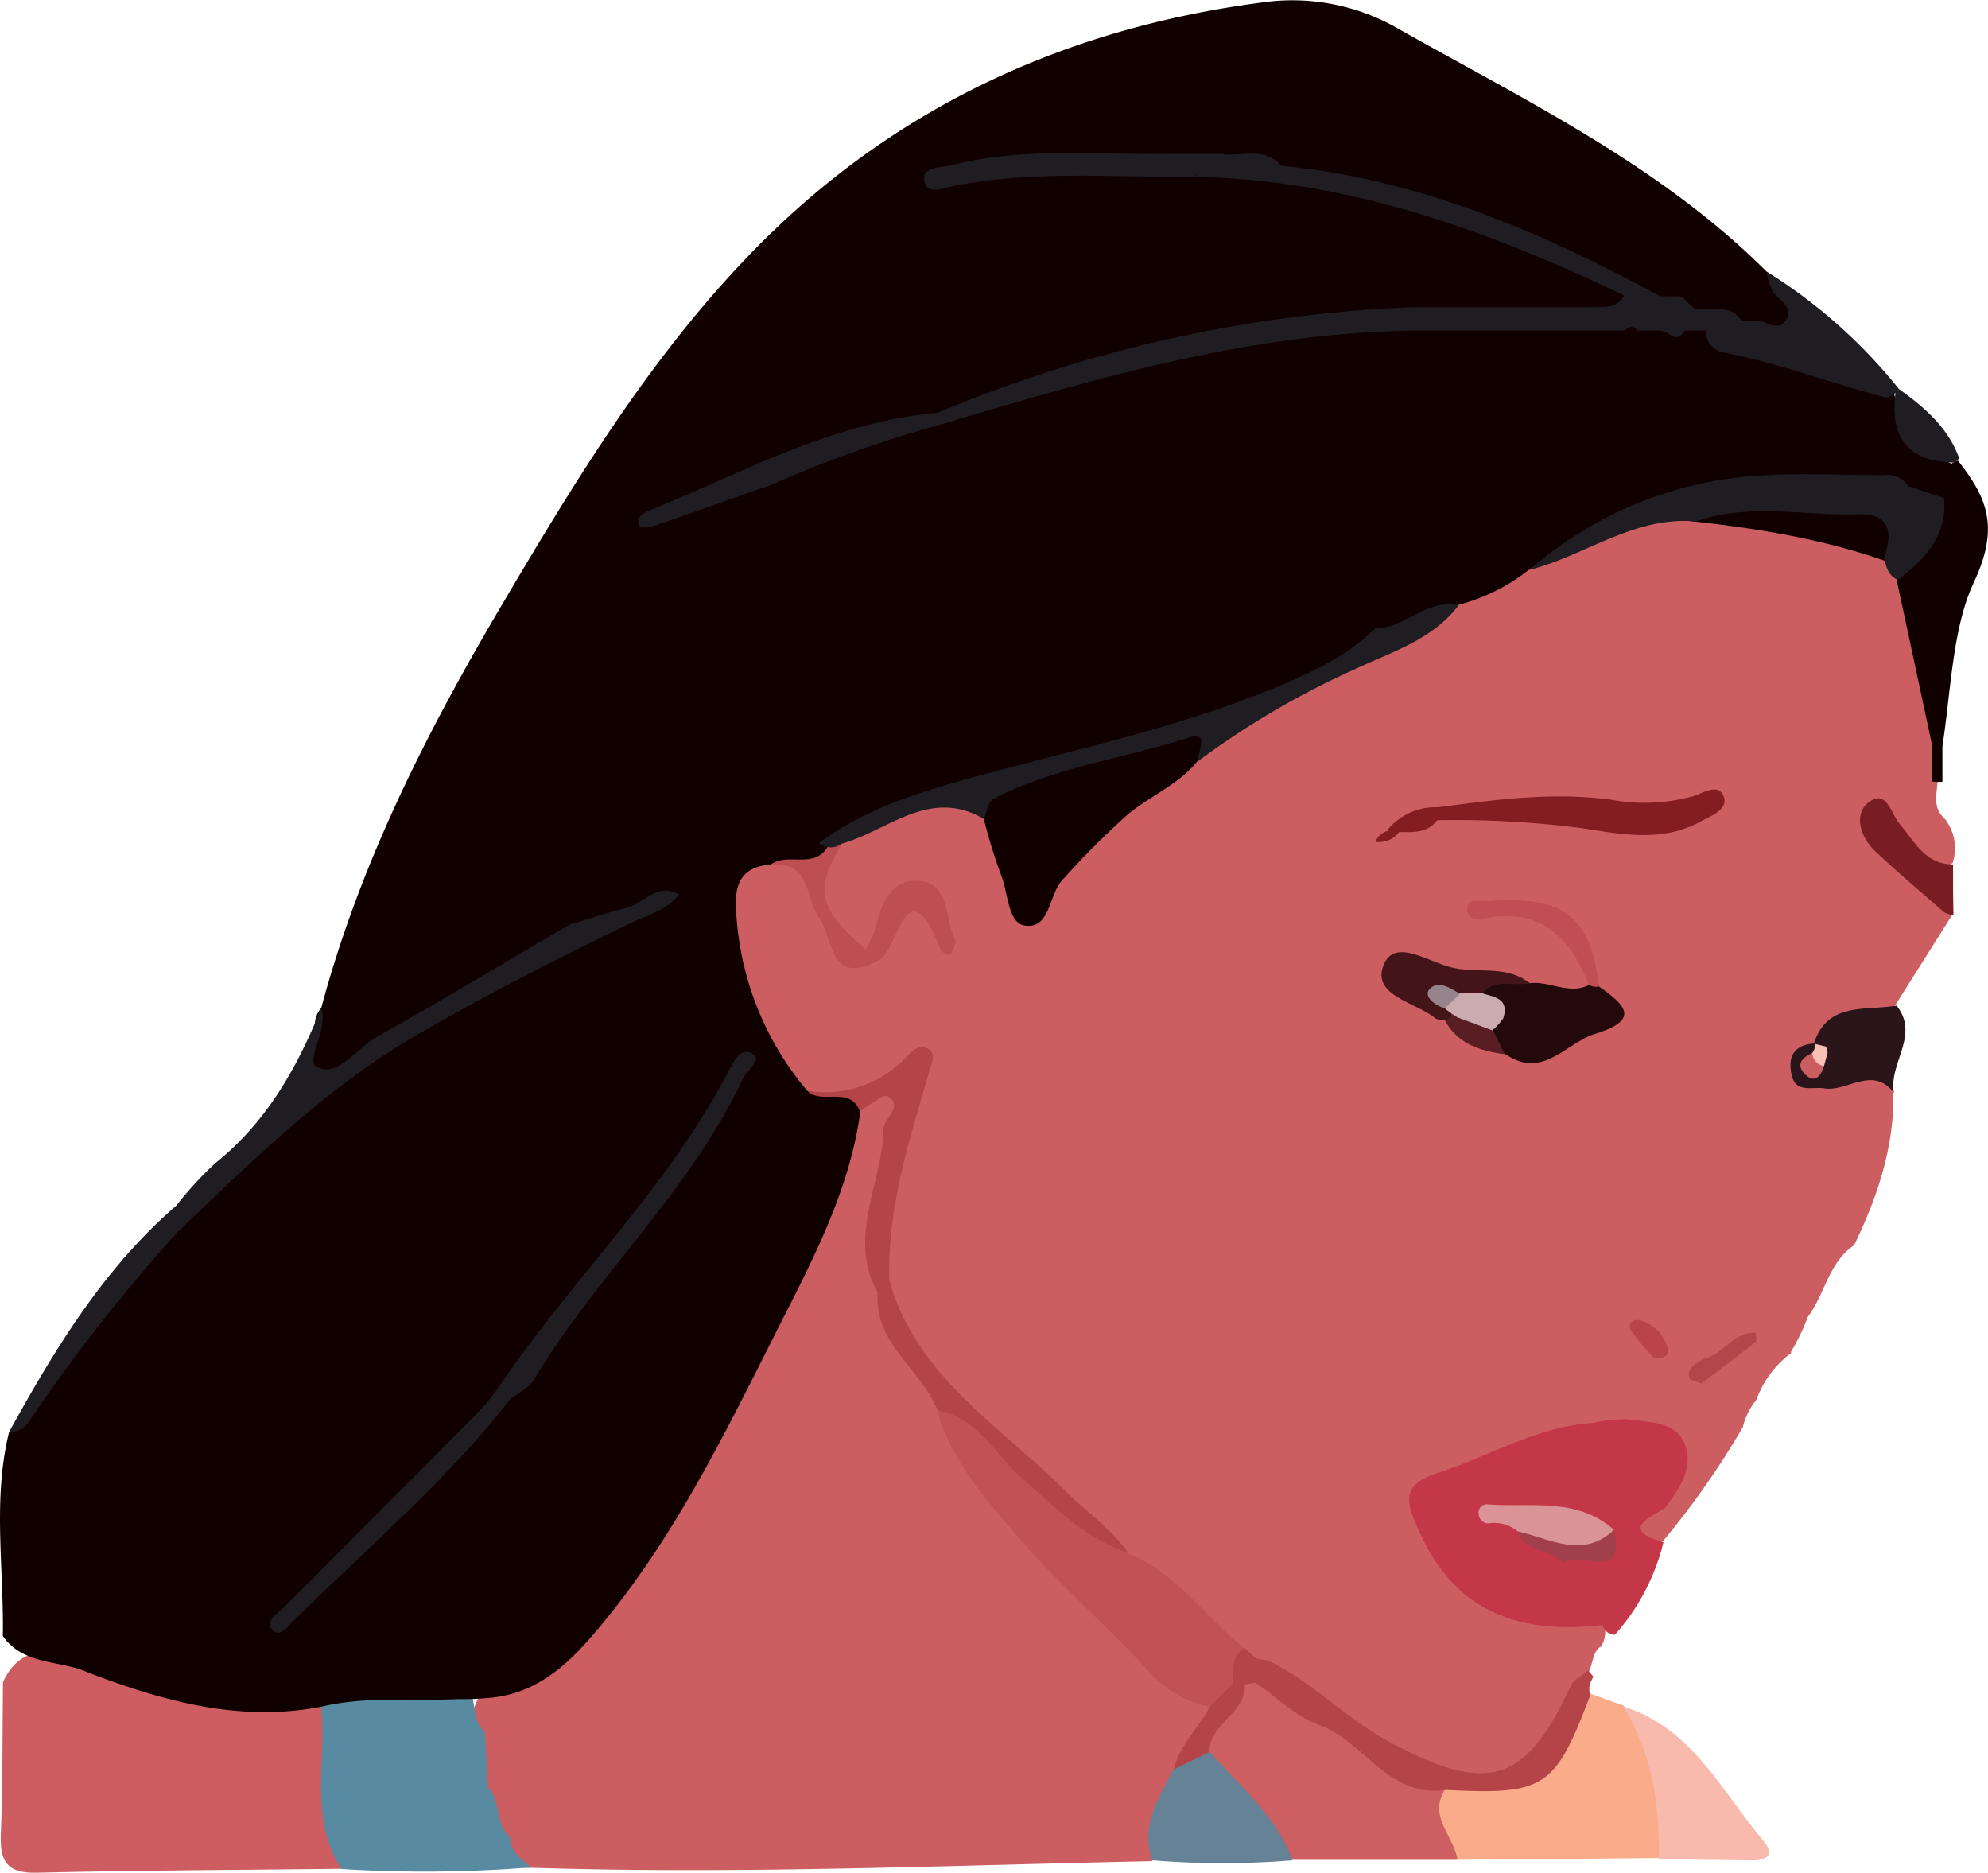 <svg xmlns="http://www.w3.org/2000/svg" viewBox="0 0 167.85 158.11"><defs></defs><title>full_1</title><g id="poca"><g id="_1" data-name="1"><path id="shoulder_left" d="M123.05,157l-13.9,0a32.41,32.41,0,0,1-7.62-8.91c-.11-2.69,1.89-4.3,3.23-6.24a3.21,3.21,0,0,1,1.35-.44c3.85.91,6.5,3.92,9.69,5.93a32.73,32.73,0,0,0,6.63,3.11C122.5,152.68,124,154.74,123.05,157Z" fill="#cd5f61"/><path id="shirt_dark_left" d="M123.05,157c-.26-2-2.55-3.66-1-6a2.5,2.5,0,0,1,2.16-.89c4.77.84,7.23-1.77,8.8-5.76a2.35,2.35,0,0,1,1.26-1.38l2.78,1c3.93,3.62,4.8,7.94,3,12.88Z" fill="#faab8a"/><path id="shirt_light_left" d="M140.05,156.93c.11-4.54-.56-8.91-3-12.88,5.82,1.82,8.28,7.13,11.82,11.32,1.05,1.24.31,1.69-1,1.68C145.32,157,142.68,157,140.05,156.93Z" fill="#f9baae"/><path id="shoulder_right" d="M7.19,140c6.55,1.34,12.9,4,19.79,3.1,2.66,4.63,1.27,9.77,1.86,14.66-8.59.1-17.18.12-25.77.33-2.49.06-3.09-1-3-3.21.17-4.29.13-8.59.18-12.88C1.79,138.65,4.5,139.38,7.19,140Z" fill="#cd5d61"/><path id="neck" d="M41.17,142.37c6-.94,8.72-6,11.62-10.21A175.21,175.21,0,0,0,71.12,96.37c.3-.78.66-1.53,1-2.29.81-1.22,1.67-2.93,3.31-2.21,1.94.86.31,2.47.16,3.8-.46,4.31-2.27,8.51-1.15,13,.53,4,3.71,6.57,5.45,9.91,2.33,5.9,6.77,10.32,11.09,14.61,3.7,3.68,7,7.81,11.39,10.82.33,2.27-1.67,3.74-2,5.8a35.76,35.76,0,0,0-3.08,7.3c-17.49.37-35,1.12-52.47.56A2.61,2.61,0,0,1,42,155.06a9.68,9.68,0,0,0-1.7-4.5A12.91,12.91,0,0,1,39.8,146,4.6,4.6,0,0,1,41.17,142.37Z" fill="#cc5e61"/><path id="necklace_left" d="M102.14,147.87c2.52,2.92,5.59,5.41,7,9.17a72,72,0,0,1-11.84,0c-1.07-3,.59-5.31,1.81-7.75C100,148.47,100.76,147.57,102.14,147.87Z" fill="#658297"/><path id="necklace_right" d="M28.84,157.78c-3-4.58-1-9.8-1.86-14.66,3.88-2.43,8.1-.86,12.17-1,1.31,1,.48,3,1.79,4.07l.27,4.74c1.16,1.15.54,3.09,1.86,4.16,0,1.29,1,1.86,1.77,2.55A113.92,113.92,0,0,1,28.84,157.78Z" fill="#588aa1"/><path id="face" d="M159.86,92.26c.08,4.58-1.35,8.79-3.31,12.85-2.16,1.47-2.47,4.14-3.92,6.07a17.64,17.64,0,0,1-1.45,3l.11,0a8.48,8.48,0,0,0-3,4,5.66,5.66,0,0,0-1.14,2.3,70.38,70.38,0,0,1-6.74,9.62c-1.61.77-2.63.52-2.27-1.5.21-1.16,1.16-2,1.76-3,1.58-2.64.57-4.34-2.2-4.51-6-.37-11.27,2.25-16.51,4.75-1,.46-.67,1.31-.42,2.16a11.58,11.58,0,0,0,9.45,7.73c1.78.17,3.7-.22,5.17,1.26a2.24,2.24,0,0,1-.27,2.08l0-.06c-.81.62-.56,1.77-1.23,2.46-2.83,9.57-7.8,11.39-17.06,6.63-3.56-1.84-6.4-4.58-9.76-6.62a11.6,11.6,0,0,1-1.21-.75c-.38-.27-.74-.56-1.09-.86l-.53-.45c-3.51-2.43-6.24-5.82-9.88-8.12q-7.31-6.31-14.28-13a19.49,19.49,0,0,1-6.09-10.53,35.45,35.45,0,0,1,2.33-14.41c.22-.61.64-1.41.27-1.86-.74-.89-1.39.16-2,.46-2.31,1.1-4.64,1.61-7.12.63-4.1-4-5.88-9.11-6.58-14.62-.33-2.64.34-5,3.3-5.92,2.89-.62,4.13.84,4.91,3.47.65,2.17.84,5.16,4.42,4.76,2.28-.55.24-6.43,4.89-4,.28.15.25.55.36.18s-.08-.34-.25-.43c-4.79-2.46-2.73,4.43-5.84,4.26-4.53-3.46-5-6-2.06-10.09,4-1.83,7.72-4.85,12.45-2.07,2.23,2.09,1.8,5.56,4,7.69,1.79-2.12,3.24-4.49,5.31-6.42,2.56-2.38,5.89-3.68,8.36-6.16,6.39-5.94,15.06-8,22-12.94,2.15-1.16,4.38-2.16,6.5-3.39,4.51-2,8.86-4.53,14.06-4.31,5.35.62,10.85.64,15.67,3.6a10,10,0,0,1,2.06,2.48c2.15,4.3,2.26,9,2.51,13.63v2.8c.3,1.31-.67,2.83.65,4a4,4,0,0,1,.67,3.75c-2.42,1.47-3.38-.76-4.76-1.89-.34-.28-.55-.73-1-.82a2.4,2.4,0,0,0,.71,1.23c1.29,1.67,3.36,2.59,4.36,4.54.24.39.49.78.76,1.15l-4.86,7.71c-1.5,1.9-4.41,1.23-5.86,3.22-.28.31-.58.61-.85.93-.55,2.55,1.3,1.46,2.25,1.39C157.4,90.3,159.19,89.9,159.86,92.26Z" fill="#cc5e61"/><path id="neck_shadow" d="M102.08,144.08A9.49,9.49,0,0,1,96.9,141c-3.35-3.67-7.16-6.93-10.42-10.67-2.94-3.38-6.06-6.76-7.37-11.26,2.15-1.43,3,.62,4,1.66a99.7,99.7,0,0,0,12,10.35c4.15,1.62,6.59,5.35,9.9,8a5.64,5.64,0,0,1-.69,3.22C103.8,143.12,103.76,144.68,102.08,144.08Z" fill="#c25154"/><path id="jawline" d="M90,125.9c-5.48-5.48-12.61-9.65-14.91-17.81-.19-6.17,1.72-11.94,3.4-17.75.18-.64.56-1.35-.09-1.78s-1.28,0-1.73.52a9.45,9.45,0,0,1-8.51,3c.76,1.76,3,.7,4,2,1-.55,2.36-1.8,2.81-1.52,1.35.83-.37,1.83-.39,2.82-.09,4.58-3.07,9.07-.48,13.75-.31,4.32,3.69,6.46,5.06,9.93,3.38.61,4.81,3.69,7.08,5.68,2.79,2.45,5.36,5.14,9,6.33C93.78,129,91.72,127.63,90,125.9Z" fill="#b54449"/><path id="chin" d="M134.24,142.13c.1-.2.2-.4.29-.6l-.43-.51c-.5.41-1.22.73-1.46,1.26-3.84,8.32-7,9.16-15.1,4.89-3.8-2-6.68-5.18-10.5-7l-.93-.16a5.33,5.33,0,0,1-1-.89h0c-1.24.69-.93,1.91-1,3l-2,2c-.94,1.77-2.49,3.2-3,5.24l3-1.45c0-2.46,3.1-3.24,3-5.72l.9-.14c1.77,1.21,3.39,2.86,5.35,3.56,3.84,1.36,5.84,6.21,10.69,5.49,8.38.43,9.25-.14,12.22-8A1.85,1.85,0,0,1,134.24,142.13Z" fill="#b54449"/><path id="lips" d="M135.3,137.18c-6.9.81-12.38-1-15.46-7.87-1.07-2.38-1.74-3.93,1.64-5,4.32-1.39,8.28-3.89,13-4.19a13.26,13.26,0,0,1,2.89-.32c1.9.31,4.37.12,5,2.45.49,1.76-.55,3.41-1.71,4.94-.45.6-4.45,1.81-.21,3a18.28,18.28,0,0,1-4.1,7.81A1.09,1.09,0,0,1,135.3,137.18Z" fill="#c43749"/><path id="lips_shadow_bottom" d="M128.15,129.28c2.7-.78,5.43.8,8.12-.13,1.07,4.66-3.05,1.57-4.25,2.84C131,130.68,128.75,131.16,128.15,129.28Z" fill="#a1404a"/><path id="teeth" d="M128.15,129.28a3.12,3.12,0,0,0-2.24-.71.83.83,0,0,1-1.06-.72.71.71,0,0,1,.83-.85c3.62.27,7.48-.63,10.59,2.15C133.6,131.65,130.87,129.87,128.15,129.28Z" fill="#da9497"/><path id="nostril_left" d="M143.64,116.8c-.48-.2-.88-.24-1-.45a.92.92,0,0,1,.12-.86,3,3,0,0,1,1.22-.81c1.58-.44,2.44-2.26,4.25-2.18,0,0,.16.68,0,.78C146.71,114.5,145.12,115.68,143.64,116.8Z" fill="#b4464b"/><path id="nostril_right" d="M139.69,114.69a20.11,20.11,0,0,1-2-2.4c-.32-.5.21-1,.78-.83a3.29,3.29,0,0,1,2.32,2.32C141,114.36,140.57,114.68,139.69,114.69Z" fill="#b9454b"/><path id="eye_left" d="M153.13,88.15c1.13-3.61,4.34-2.8,7-3.26,2,2.51-.7,4.89-.22,7.37-1.81-2.35-3.92-.07-5.87-.38-1-.17-2.45.45-2.78-1.17s.28-2.53,2-2.63a.72.72,0,0,1,.37.79,1.51,1.51,0,0,1,.09.41s.23-.34.22-.33-.15-.36-.15-.35A.93.93,0,0,1,153.13,88.15Z" fill="#29151a"/><path id="eye_pit_left" d="M154,90c-.26.88-.81,1.49-1.6.69s-.28-1.4.59-1.79C153.62,89,153.66,89.64,154,90Z" fill="#cc5e61"/><path id="eye_white_left" d="M154,90a1.23,1.23,0,0,1-1-1.1,1.11,1.11,0,0,0,.24-.86l-.06.07,1,.24.13.51Z" fill="#f7c1b6"/><path id="brow_left" d="M164.9,75.09c0-.71,0-1.41,0-2.12-2.37,0-3.23-1.93-4.49-3.39-.75-.86-1.11-3.08-2.7-1.8-1.19,1-.65,2.82.53,4,1.89,1.79,3.9,3.47,5.85,5.19a1.49,1.49,0,0,0,.84.26Z" fill="#7a1d23"/><path id="eye_right" d="M129.16,83c1.68-.21,3.31,1,5,.15.38-.68.66-.65.84.12,2.11,1.5,3.64,2.79-.31,4-2.5.78-4.4,3.88-7.57,1.73a7.13,7.13,0,0,1-1.25-1,2,2,0,0,1-.14-1,3.22,3.22,0,0,0-.08-1.54c-.33-.85-1.25-1.62-.35-2.63A5,5,0,0,1,129.16,83Z" fill="#24090a"/><path id="eye_line_bottom_right" d="M126.06,87l1,2c-2.07-.28-4-.87-5.06-2.87l.12-.15a2,2,0,0,1,1.15-.53A3.36,3.36,0,0,1,126.06,87Z" fill="#591e23"/><path id="eye_lashes_right" d="M129.16,83c-1.35.28-2.9-.43-4,.82a1.44,1.44,0,0,1-1.37.83c-.39.07-.89-.26-1.15.33,0,0,0,.43,0,.44s-.14.43-.14.43-.35.29-.35.29c-.32-.06-.73,0-1-.2-1.67-1.37-5.35-1.88-4.33-4.47.91-2.33,3.8-.26,5.71.19C124.7,82.22,127.18,81.42,129.16,83Z" fill="#441518"/><path id="eye_lid_top_right" d="M135,83.3h-.43l-.41-.13c-1.51-3.88-3.89-6.45-8.52-5.7-.76.12-1.87.36-1.74-.9.09-.81,1.1-.45,1.71-.5C132,75.56,134.35,77.35,135,83.3Z" fill="#c04e54"/><path id="eye_white_right" d="M126.06,87l-3-1.11a10.81,10.81,0,0,1-1-.7l-.1-.12c-.15-1,.13-1.51,1.23-1.21l1.85-.05c1,.36,2.45.4,1.88,2.16a5.19,5.19,0,0,1-.91,1Z" fill="#caacae"/><path id="eye_white_shadow_right" d="M123.26,83.9,122,85.11c-.86-.2-1.78-1-1.35-1.55C121.34,82.69,122.43,83.37,123.26,83.9Z" fill="#97838b"/><path id="brow_right" d="M145.57,67.34c-.38-1.33-1.82-.39-2.53-.15a15.44,15.44,0,0,1-7,.32c-5-.67-9.79,0-14.65.64a5.21,5.21,0,0,0-4.25,1.92l.06.06a1.6,1.6,0,0,0-1.08.93,2.08,2.08,0,0,0,2-.82c1.16,0,2.36.13,3.23-1a83.18,83.18,0,0,1,12.2.67c3.25.5,6.78,1.23,10-.54C144.46,68.89,145.85,68.35,145.57,67.34Z" fill="#841d22"/><path id="ear_curve_right" d="M80.65,79.35c-.91-1.79-.41-4.82-3.1-5-2.22-.18-3.17,1.91-3.64,4a8.92,8.92,0,0,1-.82,1.78c-4-3.39-4.37-5.1-2-8.84l-1.91-.06C68,72.31,66.07,71.55,65.1,73c3.38-.31,2.86,2.77,4.05,4.46s.85,5.85,5,3.63c1.7-.65,2.32-8.42,5.31-.82.08.19.79.33.82.28C80.44,80.17,80.79,79.63,80.65,79.35Z" fill="#be4e52"/><path id="hair" d="M166.65,49.17c2.18-4.64,1.16-7.12-1.34-10.29a1.93,1.93,0,0,0-.54.26,9.08,9.08,0,0,1-4.84-5.89L149.15,22.92c-9.07-9.05-20.53-14.51-31.47-20.71a17.86,17.86,0,0,0-11.13-2C90.27,2.34,75.94,8.84,64.3,20.47c-9.1,9.1-15.74,20.1-22.24,31.13C35.82,62.2,30.32,73.14,27.12,85.1a2.15,2.15,0,0,0-.5,1.84c.16,1.4-2.06,2.85-.32,4a1.61,1.61,0,0,0,1.4.23,104.26,104.26,0,0,0-13.06,12.11C9.12,108.44,5.55,115.15.77,120.88c-1.41,5.7-.43,11.48-.53,17.23,1.77,2.52,4.87,2,7.24,3.1,6.33,2.4,12.75,4.2,19.63,2.87,3.77-.91,7.61-.47,11.43-.64.8,0,1.59,0,2.39-.08,3.77-.2,6.42-2.24,8.83-5,6.89-7.87,11.36-17.19,16-26.37,2.92-5.75,5.95-11.52,6.87-18.06-.76-2.4-3.31-.56-4.51-1.89a25.51,25.51,0,0,1-5.91-14.33c-.2-2.16-.3-4.49,2.86-4.72,1.42-1.07,3.65.42,4.81-1.5,3.36-2.58,7.33-3.61,11.37-4.49l2.52-.56c-1,.53-1.54,1.3-.71,2.68a46.87,46.87,0,0,0,1.45,4.72c.62,1.51.57,4.06,2,4.29,2.18.34,2-2.54,3.17-3.82a71.82,71.82,0,0,1,5.21-5.26c1.94-1.78,4.56-2.7,6.24-4.83,1.35-1.6,1.14-2.45.2-2.65a72.87,72.87,0,0,0,10.85-4.86c1.63-.9,3.68-1.31,4.06-3.58,2.78,1,4.58-1.42,6.89-2.07a16.11,16.11,0,0,0,5.92-2.93,39.17,39.17,0,0,1,9.34-4.56c7.46.67,14.88,1.52,21.95,4.21a3.27,3.27,0,0,0-.2,1.19q1.51,7,3,14h0c0,1,0,2,0,3A4.4,4.4,0,0,0,164,66c0-1,0-2,0-3h0C164.72,58.35,164.85,53,166.65,49.17Z" fill="#110000"/><path id="hair_lines" d="M35.15,87.4C27.51,91.83,21.3,98,15,104a144.13,144.13,0,0,0-12,15.2C2.45,120,2,120.92.77,120.88c3.86-7,8-13.82,14.12-19.11a30.37,30.37,0,0,1,3.29-3.58c4.34-3.47,6.92-8.07,8.94-13.09.63,1.82-1.43,4.5-.32,5,1.75.84,3.33-1.61,5-2.56,5.48-3.07,10.87-6.32,16.29-9.49,1.58-.47,3.15-1,4.74-1.39s2.64-2.2,4.5-1.15c-1.08,1.37-2.75,1.78-4.21,2.48C47,80.94,41,84,35.15,87.4ZM160.33,32.84a44.1,44.1,0,0,0-11.18-9.92,5.47,5.47,0,0,0,.59,1.79c.62.73,1.76,1.35,1,2.38s-1.78-.24-2.7,0l-1,0c-.73-1.22-1.92-.95-3-1l-1-.05c-.33-.34-.72-.61-1-1L140.16,25c-10.07-5.45-20.47-9.92-32-11-1.41-1.68-3.32-.74-5-1h-4c-6.28.09-12.59-.62-18.8.94-1,.24-2.45.12-2.33,1.26.14,1.32,1.55.69,2.4.52,6.87-1.39,13.8-.72,20.71-.78l-.3-.29a.7.7,0,0,1,.3.29c12.85.27,24.58,4.56,36,10-.7,1.24-1.93.93-3,1h-2l-5,0h-8a115,115,0,0,0-40,8.92c-8.77.75-16.35,5-24.29,8.23-.52.22-1.29.57-.82,1.37.1.17.89,0,1.31-.1,3.28-1.13,6.55-2.3,9.83-3.45a101.77,101.77,0,0,1,14-5c13.08-3.89,26.16-7.79,40-8h18.06a.56.56,0,0,1,1,0h2c.68.05,1.36,1.21,2,0l1.88,0-.08.12a1.8,1.8,0,0,0,1.51,1.73c4.68.9,9.13,2.62,13.73,3.81a1.89,1.89,0,0,0,.77-.4c-.49,3.76,1.06,5.83,5,5.88l.38-.35C164.52,36.15,162.53,34.41,160.33,32.84Zm.79,8.2a2,2,0,0,0-2-.93c-3.31,0-6.63-.18-9.93,0a32.48,32.48,0,0,0-20.05,8c4.73-1.21,8.84-4.56,14.06-4.09,4.51-1.6,9.14-.46,13.71-.6,2.67-.08,2.93,1.54,2.16,3.64.17.76.34,1.53,1.16,1.89,2.29-1.74,4.19-3.71,3.91-6.9Zm-45,12c-2.39,2.37-5.37,3.71-8.43,5C100,61.21,92,63,84.08,65.1c-5.2,1.41-10.48,2.75-14.93,6.06a1.51,1.51,0,0,0,1.91.06c3.94-1.09,7.43-4.77,12-2.09.27-.58.38-1.46.83-1.7,5.19-2.68,11-3.39,16.51-5.17,1.78-.58.69,1.2.75,2a70.71,70.71,0,0,1,13.19-7.74c3-1.43,6.59-2.48,8.81-5.42C120.47,50.53,118.62,53,116.09,53.07ZM61.56,90.35c-5.15,9.89-13.27,17.6-19.44,26.73A20.72,20.72,0,0,1,40.59,119q-8.22,8.3-16.48,16.55c-.55.56-1.68,1.26-1.24,1.88.69,1,1.44-.14,1.95-.64C31,130.68,37.72,125,43.11,118.08c.65-.5,1.52-.87,1.91-1.53,5.35-8.9,13.26-16,17.72-25.52.33-.69,1.56-1.49.89-2C62.54,88.21,61.92,89.67,61.56,90.35Z" fill="#1f1d22"/></g></g></svg>
